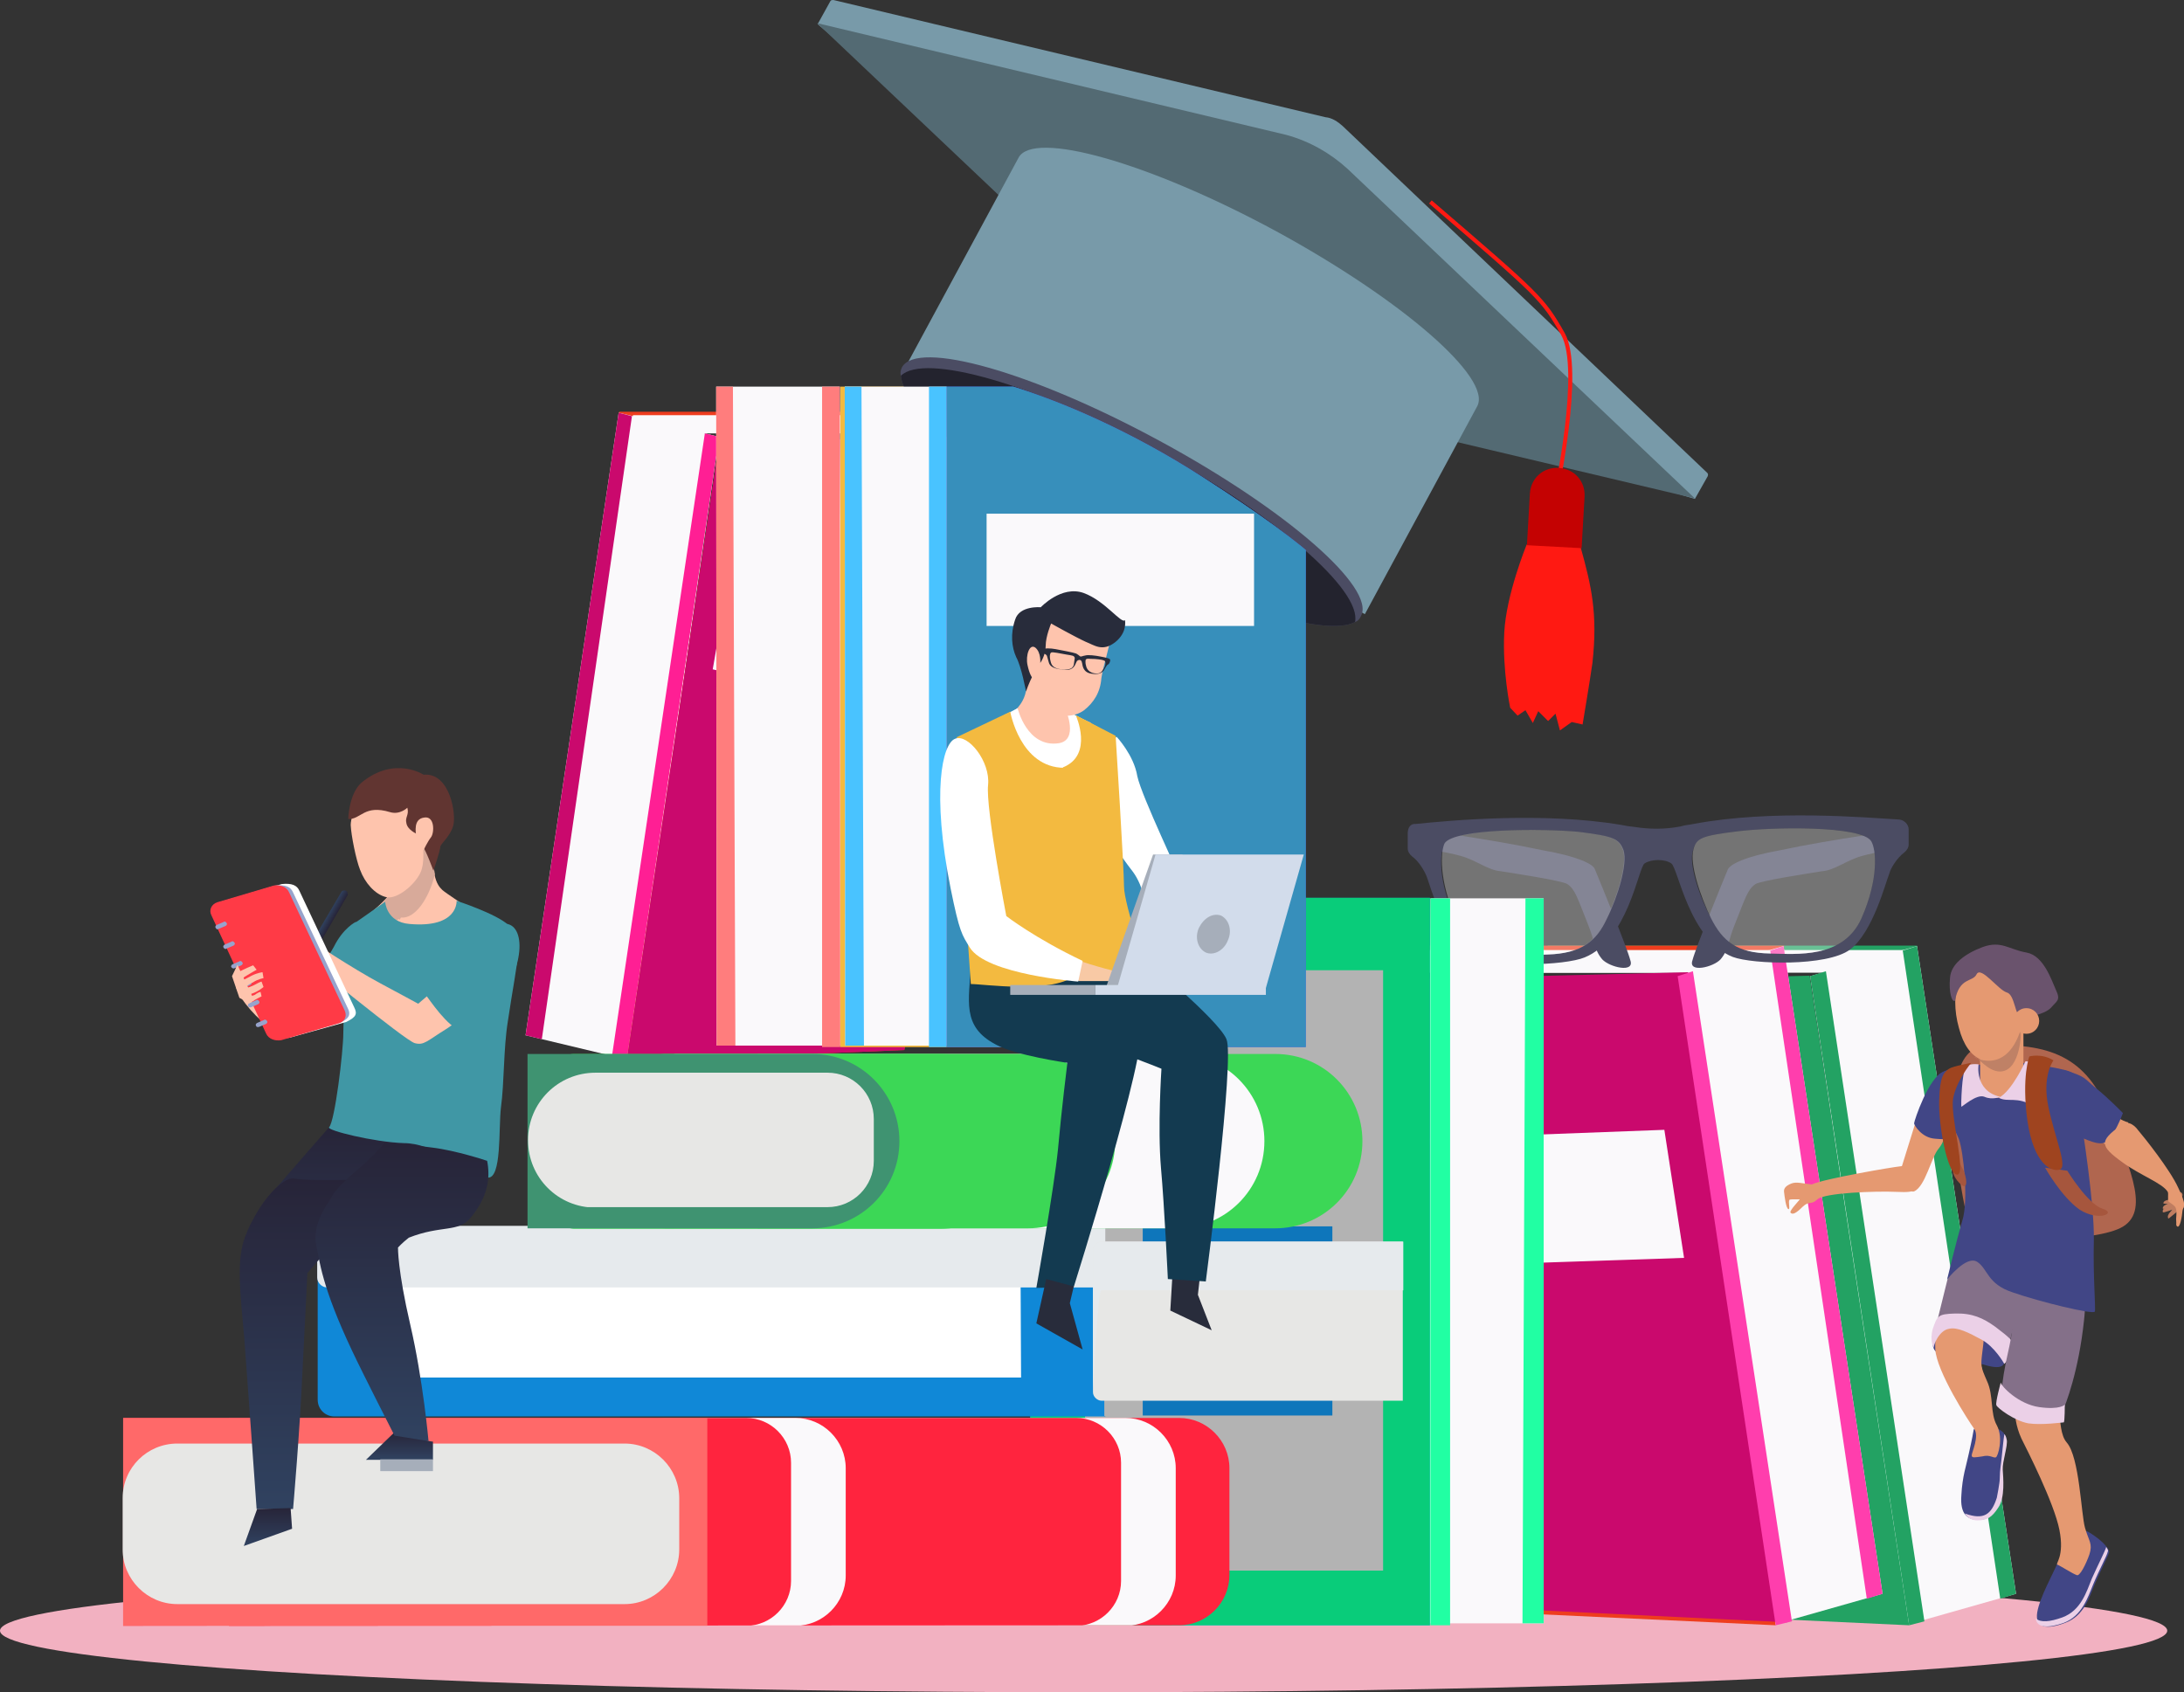 <?xml version="1.0" encoding="utf-8"?>
<!-- Generator: Adobe Illustrator 24.1.1, SVG Export Plug-In . SVG Version: 6.00 Build 0)  -->
<svg version="1.1" id="Layer_1" xmlns="http://www.w3.org/2000/svg" xmlns:xlink="http://www.w3.org/1999/xlink" x="0px" y="0px"
	 width="443.4px" height="343.6px" viewBox="0 0 443.4 343.6" style="enable-background:new 0 0 443.4 343.6;" xml:space="preserve"
	>
<rect x="0" y="0" width="443.4" height="343.6" fill="#333333" stroke="none"/>
<style type="text/css">
	.st0{fill:#F2B1C1;}
	.st1{fill:#23A263;}
	.st2{fill:#FAF9FB;}
	.st3{fill:#EE3D1E;}
	.st4{fill:#FF3EAD;}
	.st5{fill:#CA096D;}
	.st6{fill:#4B4C63;}
	.st7{opacity:0.32;fill:#FFFFFF;enable-background:new    ;}
	.st8{fill:#21FFA3;}
	.st9{fill:#1EBBF0;}
	.st10{fill:#09CC7A;}
	.st11{fill:#B3B3B3;}
	.st12{clip-path:url(#SVGID_2_);fill:#FF243E;}
	.st13{clip-path:url(#SVGID_5_);fill:#FAF9FB;}
	.st14{clip-path:url(#SVGID_7_);fill:#FF243E;}
	.st15{clip-path:url(#SVGID_9_);fill:#FAF9FB;}
	.st16{clip-path:url(#SVGID_11_);fill:#FF243E;}
	.st17{fill:#FF243E;}
	.st18{fill:#FF6969;}
	.st19{clip-path:url(#SVGID_13_);fill:#E7E7E5;}
	.st20{fill:#1088D7;}
	.st21{fill:#FFFFFF;}
	.st22{fill:#E6EAED;}
	.st23{clip-path:url(#SVGID_15_);fill:#0E76BB;}
	.st24{clip-path:url(#SVGID_17_);fill:#E7E7E5;}
	.st25{clip-path:url(#SVGID_19_);fill:#E6EAED;}
	.st26{fill:url(#SVGID_20_);}
	.st27{fill:#FEC4AD;}
	.st28{fill:#4097A5;}
	.st29{fill:url(#SVGID_21_);}
	.st30{fill:#D8AA9A;}
	.st31{fill:url(#SVGID_22_);}
	.st32{fill:url(#SVGID_23_);}
	.st33{fill:url(#SVGID_24_);}
	.st34{fill:url(#SVGID_25_);}
	.st35{fill:#97A3CC;}
	.st36{fill:#FF3A46;}
	.st37{fill:#A6AEBA;}
	.st38{fill:#613531;}
	.st39{fill:#FF1F94;}
	.st40{fill:#FF7D7D;}
	.st41{fill:#F3BA40;}
	.st42{fill:#789AA9;}
	.st43{fill:#536A73;}
	.st44{fill:#23232E;}
	.st45{fill:#FF1912;}
	.st46{fill:none;stroke:#FF1912;stroke-width:0.82;stroke-miterlimit:10;}
	.st47{fill:#C40202;}
	.st48{clip-path:url(#SVGID_27_);}
	.st49{fill:#49C3FF;}
	.st50{fill:#5657E5;}
	.st51{fill:#378FBB;}
	.st52{fill:#3CD756;}
	.st53{clip-path:url(#SVGID_29_);fill:#3F9371;}
	.st54{clip-path:url(#SVGID_31_);fill:#E7E7E5;}
	.st55{fill:#282C3B;}
	.st56{fill:#133A50;}
	.st57{fill:#F8C9A5;}
	.st58{fill:#D2DCEB;}
	.st59{fill:#BF7D60;}
	.st60{fill:#B0664F;}
	.st61{fill:#E59971;}
	.st62{fill:#414686;}
	.st63{fill:#EBD0E7;}
	.st64{fill:#847089;}
	.st65{fill:#6A536D;}
	.st66{fill:#A6563D;}
	.st67{fill:#9F441F;}
	.st68{fill:#BF8166;}
</style>
<g id="OBJECTS">
	<ellipse class="st0" cx="220" cy="331.1" rx="220" ry="12.5"/>
	<g>
		<g>
			<rect x="314.2" y="192" class="st1" width="75" height="4.6"/>
			<rect x="311.4" y="192.9" class="st2" width="75" height="4.6"/>
			<polygon class="st2" points="367.5,198.2 387.1,329.9 409.3,323.6 389.2,192.1 			"/>
			<polygon class="st1" points="370.7,197.2 367.5,198.2 387.6,330 390.7,329.2 			"/>
			<polygon class="st1" points="386.3,193 406.1,324.6 409.3,323.6 389.2,192.1 			"/>
			<polygon class="st1" points="367.4,198.1 304,199.7 327.6,327.2 387.6,330 			"/>
			<polygon class="st2" points="321.2,257 317.2,231.2 365,229.4 369,255.4 			"/>
		</g>
		<g>
			<rect x="287.2" y="192" class="st3" width="75" height="4.6"/>
			<rect x="284.3" y="192.9" class="st2" width="75" height="4.6"/>
			<polygon class="st2" points="340.6,198.2 360,329.9 382.2,323.6 362.1,192.1 			"/>
			<polygon class="st4" points="359.4,193 379,324.6 382.2,323.6 362.1,192.1 			"/>
			<polygon class="st3" points="340.6,198.1 276.9,199.7 300.6,327.2 360.5,330 			"/>
			<polygon class="st5" points="342.7,197.4 279,199 302.9,326.5 362.8,329.4 			"/>
			<polygon class="st2" points="294.1,257 290.1,231.2 337.9,229.4 341.9,255.4 			"/>
		</g>
		<g>
			<g>
				<path class="st6" d="M350.8,176.5c-1.2,2.9-6.5,15.8-7.2,18.5c-0.9,2.6,4.2,1.4,5.7-0.2c1.7-2,1.5-3.7,2.9-7.1
					c2.2-5.5,2.6-7.1,4.2-8.2c1.1-0.7,11-2.2,13.5-2.6c2.6-0.2,4.9-2.2,8.1-3.1c3.1-0.9,9.1-1.7,9.1-1.7l-0.2-3.7
					c0,0-15.1,2-25.3,4.2C354.2,173.9,351.3,175.5,350.8,176.5z"/>
			</g>
			<g>
				<path class="st6" d="M323.8,176.5c1.2,2.9,6.5,15.8,7.2,18.5c0.9,2.6-4.2,1.4-5.7-0.2c-1.7-2-1.5-3.7-2.9-7.1
					c-2.2-5.5-2.6-7.1-4.2-8.2c-1.1-0.7-11-2.2-13.5-2.6c-2.6-0.2-4.9-2.2-8.1-3.1c-3.1-0.9-9.1-1.7-9.1-1.7l0.2-3.7
					c0,0,15.1,2,25.3,4.2C320.5,173.9,323.5,175.5,323.8,176.5z"/>
			</g>
			<g>
				<path class="st6" d="M285.8,169.2v3.1c0,0.6,0.4,1.2,0.9,1.6c1.4,1,2.6,3.1,3,4.2c0.7,1.9,3.4,11.7,8.2,15.2
					c4.9,3.5,20,2.7,23.8,1.1c8.9-3.6,10.9-18.3,12.2-19.1c1.4-0.9,4.1-0.9,5.4,0c1.4,0.9,3.6,15.5,12.5,19c4,1.5,19.1,2,23.8-1.5
					c4.7-3.6,7.2-13.6,8-15.5c0.2-0.9,1.5-3.1,3-4.2c0.5-0.4,0.9-1,0.9-1.6v-3.1c0-1-0.9-1.9-1.9-2c-6.9-0.4-25.8-2.1-41.8,0.9
					c-0.9,0.2-1.7,0.2-2.6,0.5c-3.1,0.6-6.2,0.6-9.4,0.1c-0.9-0.1-1.7-0.2-2.6-0.4c-16-2.7-34.9-0.9-41.8-0.2
					C286.4,167.2,285.8,168,285.8,169.2z M343.7,172.7c0.7-2.5,1.7-3,9-3.9s25.2-1.2,27.2,2c1,1.6,1.6,7.6-2,15.7
					c-3.7,8.2-13.2,7.2-18.5,7.1c-6.9-0.1-9.7-2.6-12-7.1C345,182,342.8,175.4,343.7,172.7z M293.3,171.3c2-3.1,19.8-3.1,27.1-2.4
					c7.2,0.9,8.2,1.4,9.1,3.7c0.9,2.7-1.1,9.4-3.4,14c-2.1,4.5-5.1,7-11.9,7.2c-5.4,0.2-14.8,1.2-18.6-7
					C291.8,178.9,292.3,172.9,293.3,171.3z"/>
				<path class="st7" d="M320.5,168.9c7.2,0.9,8.2,1.4,9.1,3.7c0.9,2.7-1.1,9.4-3.4,14c-2.1,4.5-5.1,7-11.9,7.2
					c-5.4,0.2-14.8,1.2-18.6-7c-3.7-8.1-3.2-14.1-2.4-15.6C295.3,168.2,313.2,168.2,320.5,168.9z"/>
				<path class="st7" d="M352.7,168.8c7.2-0.9,25.2-1.2,27.2,2c1,1.6,1.6,7.6-2,15.7c-3.7,8.2-13.2,7.2-18.5,7.1
					c-6.9-0.1-9.7-2.6-12-7.1c-2.2-4.5-4.4-11.1-3.6-14C344.4,170.2,345.4,169.7,352.7,168.8z"/>
			</g>
		</g>
		<g>
			<g>
				<g>
					<polygon class="st2" points="290.4,182.4 289.8,329.6 313.4,329.6 313.4,182.4 					"/>
					<polygon class="st8" points="294.4,182.4 290.4,182.4 290.4,330 294.4,330 					"/>
					<polygon class="st8" points="309.7,182.4 309.1,329.6 313.4,329.6 313.4,182.4 					"/>
					<rect x="209.2" y="182.3" class="st9" width="81.1" height="147.7"/>
					<rect x="209.2" y="182.3" class="st10" width="81.1" height="147.7"/>
					<rect x="220.3" y="197" class="st11" width="60.5" height="121.9"/>
				</g>
			</g>
		</g>
	</g>
	<g>
		<g>
			<g>
				<g>
					<g>
						<defs>
							<path id="SVGID_1_" d="M46.5,330.1v-42.2h192.9c5.6,0,10.2,4.6,10.2,10.2v21.7c0,5.6-4.6,10.2-10.2,10.2L46.5,330.1
								L46.5,330.1z"/>
						</defs>
						<clipPath id="SVGID_2_">
							<use xlink:href="#SVGID_1_"  style="overflow:visible;"/>
						</clipPath>
						<path class="st12" d="M46.5,330.1v-42.2h195.1c4.5,0,8.1,3.6,8.1,8.1v26c0,4.5-3.6,8.1-8.1,8.1H46.5L46.5,330.1z"/>
					</g>
				</g>
			</g>
			<g>
				<g>
					<g>
						<defs>
							<path id="SVGID_4_" d="M46.5,330.1v-42.2h192.9c5.6,0,10.2,4.6,10.2,10.2v21.7c0,5.6-4.6,10.2-10.2,10.2L46.5,330.1
								L46.5,330.1z"/>
						</defs>
						<clipPath id="SVGID_5_">
							<use xlink:href="#SVGID_4_"  style="overflow:visible;"/>
						</clipPath>
						<path class="st13" d="M35.5,330.1v-42.2h193c5.6,0,10.2,4.6,10.2,10.2v21.8c0,5.6-4.6,10.2-10.2,10.2H35.5L35.5,330.1z"/>
					</g>
				</g>
			</g>
			<g>
				<g>
					<g>
						<defs>
							<path id="SVGID_6_" d="M46.5,330.1v-42.2h192.9c5.6,0,10.2,4.6,10.2,10.2v21.7c0,5.6-4.6,10.2-10.2,10.2L46.5,330.1
								L46.5,330.1z"/>
						</defs>
						<clipPath id="SVGID_7_">
							<use xlink:href="#SVGID_6_"  style="overflow:visible;"/>
						</clipPath>
						<path class="st14" d="M24.5,330.1v-42.2h194c5,0,9.1,4.1,9.1,9.1v24c0,5-4.1,9.1-9.1,9.1H24.5L24.5,330.1z"/>
					</g>
				</g>
			</g>
			<g>
				<g>
					<g>
						<defs>
							<path id="SVGID_8_" d="M46.5,330.1v-42.2h192.9c5.6,0,10.2,4.6,10.2,10.2v21.7c0,5.6-4.6,10.2-10.2,10.2L46.5,330.1
								L46.5,330.1z"/>
						</defs>
						<clipPath id="SVGID_9_">
							<use xlink:href="#SVGID_8_"  style="overflow:visible;"/>
						</clipPath>
						<path class="st15" d="M-4.3,330.1v-42.2h165.8c5.6,0,10.2,4.6,10.2,10.2v21.8c0,5.6-4.6,10.2-10.2,10.2H-4.3L-4.3,330.1z"/>
					</g>
				</g>
			</g>
			<g>
				<g>
					<g>
						<defs>
							<path id="SVGID_10_" d="M46.5,330.1v-42.2h192.9c5.6,0,10.2,4.6,10.2,10.2v21.7c0,5.6-4.6,10.2-10.2,10.2L46.5,330.1
								L46.5,330.1z"/>
						</defs>
						<clipPath id="SVGID_11_">
							<use xlink:href="#SVGID_10_"  style="overflow:visible;"/>
						</clipPath>
						<path class="st16" d="M-15.3,330.1v-42.2h166.8c5,0,9.1,4.1,9.1,9.1v24c0,5-4.1,9.1-9.1,9.1H-15.3L-15.3,330.1z"/>
					</g>
				</g>
			</g>
		</g>
		<g>
			<g>
				<path id="SVGID_3_" class="st17" d="M25,330.1v-42.2h108.4c5.6,0,10.2,4.6,10.2,10.2v21.7c0,5.6-4.6,10.2-10.2,10.2L25,330.1
					L25,330.1z"/>
			</g>
			<g>
				<g>
					<rect x="25" y="287.9" class="st18" width="118.6" height="42.2"/>
				</g>
			</g>
		</g>
		<g>
			<g>
				<g>
					<g>
						<defs>
							<path id="SVGID_12_" d="M137.8,325.7h-106c-3.7,0-6.9-3.1-6.9-6.9v-19.1c0-3.7,3.1-6.9,6.9-6.9H138v32.8h-0.2V325.7z"/>
						</defs>
						<clipPath id="SVGID_13_">
							<use xlink:href="#SVGID_12_"  style="overflow:visible;"/>
						</clipPath>
						<path class="st19" d="M36,293.1h90.8c6.1,0,11.1,5,11.1,11.1v10.4c0,6.1-5,11.1-11.1,11.1H36c-6.1,0-11.1-5-11.1-11.1v-10.4
							C24.9,298,29.9,293.1,36,293.1z"/>
					</g>
				</g>
			</g>
		</g>
	</g>
	<g>
		<path class="st20" d="M224.4,287.6H67.9c-1.9,0-3.4-1.5-3.4-3.4v-31.7c0-1.9,1.5-3.4,3.4-3.4h156.3v38.4h0.2V287.6z"/>
		<path class="st21" d="M207.3,279.7H83.8c-1.2,0-2.2-1-2.2-2.2v-16.3c0-1.2,1-2.2,2.2-2.2h123.4L207.3,279.7L207.3,279.7z"/>
		<path class="st22" d="M224.4,261.4h-158c-1,0-2-0.9-2-2v-8.5c0-1,0.9-2,2-2h158V261.4z"/>
		<g>
			<g>
				<g>
					<g>
						<defs>
							<path id="SVGID_14_" d="M232.1,301.7h38.4v-63.3c0-2-1.6-3.7-3.7-3.7h-31.1c-2,0-3.7,1.6-3.7,3.7v63.3H232.1z"/>
						</defs>
						<clipPath id="SVGID_15_">
							<use xlink:href="#SVGID_14_"  style="overflow:visible;"/>
						</clipPath>
						<rect x="217.9" y="249" class="st23" width="66.9" height="38.4"/>
					</g>
				</g>
			</g>
		</g>
		<g>
			<g>
				<g>
					<g>
						<defs>
							<path id="SVGID_16_" d="M284.9,252.1h-61.3c-0.9,0-1.7,0.9-1.7,1.7v28.9c0,0.9,0.9,1.7,1.7,1.7h61.3V252.1z"/>
						</defs>
						<clipPath id="SVGID_17_">
							<use xlink:href="#SVGID_16_"  style="overflow:visible;"/>
						</clipPath>
						<rect x="221.9" y="252.1" class="st24" width="62.9" height="32.4"/>
					</g>
				</g>
			</g>
			<g>
				<g>
					<g>
						<defs>
							<path id="SVGID_18_" d="M284.9,252.1h-61.3c-0.9,0-1.7,0.9-1.7,1.7v28.9c0,0.9,0.9,1.7,1.7,1.7h61.3V252.1z"/>
						</defs>
						<clipPath id="SVGID_19_">
							<use xlink:href="#SVGID_18_"  style="overflow:visible;"/>
						</clipPath>
						<path class="st25" d="M284.9,252.1h-61.3c-0.9,0-1.7,0.9-1.7,1.7v28.9c0,0.9,0.9-20.7,1.7-20.7h61.3V252.1z"/>
					</g>
				</g>
			</g>
		</g>
	</g>
	<g>
		
			<linearGradient id="SVGID_20_" gradientUnits="userSpaceOnUse" x1="88.82" y1="133.5" x2="88.82" y2="89.6" gradientTransform="matrix(-1 0 0 -1 159.369 362.4)">
			<stop  offset="0" style="stop-color:#272438"/>
			<stop  offset="1" style="stop-color:#304260"/>
		</linearGradient>
		<path class="st26" d="M66.8,228.9c0,0-7.6,8.6-13.6,15.7l3.2,28.2c0,0,0.5-12.2,9.5-18.6c9-6.4,22-24.2,22-24.2L66.8,228.9z"/>
		<path class="st27" d="M68.3,204.1c0,0-7.1,3.9-8.5,4.4c-1.4,0.4-3.1,1-5,0c-2-1-6.1-5.4-6.9-8.1l4-2.1l6.2,5.4l7.4-3.7L68.3,204.1
			z"/>
		<path class="st28" d="M80.3,190.4l-8.1-3.2c0,0-2.5,1.2-4.4,5c-2,3.7-5.7,7.7-5.7,7.7l6.6,7.7c0,0,4.6-4.7,7-8.9
			C77.9,195,80.3,190.4,80.3,190.4z"/>
		
			<linearGradient id="SVGID_21_" gradientUnits="userSpaceOnUse" x1="44.368" y1="267.091" x2="45.86" y2="267.091" gradientTransform="matrix(-0.866 -0.5 0.5 -0.866 -28.74 442.418)">
			<stop  offset="0" style="stop-color:#272438"/>
			<stop  offset="1" style="stop-color:#304260"/>
		</linearGradient>
		<path class="st29" d="M60.6,195.9l1.4,0.7l8.5-14.7c0.2-0.2,0.1-0.9-0.2-1l0,0c-0.2-0.2-0.9-0.1-1,0.2L60.6,195.9z"/>
		<path class="st27" d="M87.3,171.5c0,0,0.5,4,0.9,6s1.1,2.7,1.6,3.2s6.1,4.2,6.1,4.2s-12.2,22.8-15.7,11c-1.1-3.7-5.6-10-5.6-10
			s4.2-3.4,4.9-5c0.6-1.7,1-6.5,1-6.5L87.3,171.5z"/>
		<path class="st30" d="M81.4,186.3c-0.6,1.1,0,0-0.6,0.4c-1,0.7-2.3-1-3.3-0.4c-0.6,0.4-1.4,0.7-2,1.1c-0.5-0.9-0.9-1.4-0.9-1.4
			s4.2-3.4,4.9-5c0.6-1.7,1-6.5,1-6.5l6.9-3c0,0,0.5,4,0.9,6l0,0C87.1,182.4,84.3,186.6,81.4,186.3z"/>
		<g>
			
				<linearGradient id="SVGID_22_" gradientUnits="userSpaceOnUse" x1="95.534" y1="123.2" x2="95.534" y2="56" gradientTransform="matrix(-1 0 0 -1 159.369 362.4)">
				<stop  offset="0" style="stop-color:#272438"/>
				<stop  offset="1" style="stop-color:#304260"/>
			</linearGradient>
			<path class="st31" d="M59.8,239.3c-2.5-0.5-7.4,5-10,11.7c-1.9,4.9-1,11.6-0.2,20.8c0.5,6.4,2.5,34.6,2.5,34.6h7.4
				c0,0,1.4-16.1,1.9-27.8c0.9-17.3,1-20.1,1-20.1L79,239.2C79,239.3,63.7,240,59.8,239.3z"/>
			<path class="st28" d="M82,232.1c-6.1-0.2-15.7-2.6-15.2-3.2c1.2-1.2,2.9-15.5,2.9-19.1c0.1-10.4,2.5-22.5,2.5-22.5l6-4.2
				c0,0,0.2,4.1,4.9,4.5c10,0.9,9.6-4.7,9.6-4.7s8,2.6,10.5,4.9c3.4,2.7,1.9,6.1-0.1,19.6c-0.9,5.6-0.7,12.4-1.4,17.5
				c-0.5,4.2,0.2,14.5-2.7,14.2C93.8,237,87.8,232.1,82,232.1z"/>
			
				<linearGradient id="SVGID_23_" gradientUnits="userSpaceOnUse" x1="78.269" y1="71.79" x2="78.269" y2="66.059" gradientTransform="matrix(-1 0 0 -1 159.369 362.4)">
				<stop  offset="0" style="stop-color:#272438"/>
				<stop  offset="1" style="stop-color:#304260"/>
			</linearGradient>
			<path class="st32" d="M80.2,290.7c1.4-0.2,3.9,0.2,5.1,1.1s2.6,0.9,2.6,0.9v3.7H74.3L80.2,290.7z"/>
			
				<linearGradient id="SVGID_24_" gradientUnits="userSpaceOnUse" x1="104.969" y1="56.213" x2="104.969" y2="48.552" gradientTransform="matrix(-1 0 0 -1 159.369 362.4)">
				<stop  offset="0" style="stop-color:#272438"/>
				<stop  offset="1" style="stop-color:#304260"/>
			</linearGradient>
			<polygon class="st33" points="52.2,306.4 59,306.2 59.3,310.4 49.5,313.9 			"/>
		</g>
		<path class="st27" d="M100.8,201.2c0,0-7.1,5.7-10,7.6c-4.2,2.6-4.7,3.5-6.6,3s-22.1-17.1-22.1-17.1l1-3.7c0,0,8.4,5.6,14.2,8.7
			c3.2,1.7,7.6,4.1,7.6,4.1l7.5-6.4L100.8,201.2z"/>
		<path class="st28" d="M86,201.4c0,0,10.2-10,11.6-11.2c6.7-6.4,9.9-0.2,6.5,8c-1,2.6-5.5,8.6-10.4,11.2
			C90.7,208.3,87.5,203.4,86,201.4z"/>
		
			<linearGradient id="SVGID_25_" gradientUnits="userSpaceOnUse" x1="77.762" y1="130.3" x2="77.762" y2="69.716" gradientTransform="matrix(-1 0 0 -1 159.369 362.4)">
			<stop  offset="0" style="stop-color:#272438"/>
			<stop  offset="1" style="stop-color:#304260"/>
		</linearGradient>
		<path class="st34" d="M66.9,243.8c2-4.1,6.1-5.9,11.2-11.7c0,0,3.6,0.1,9.6,0.9c5,0.6,11.2,2.7,11.2,2.7c0.6,3.1,0.4,7.1-3.4,11.6
			c-2.5,3-5.9,1.4-12.5,4c-1.4,1.1-2.2,2-2.2,2s-0.1,4.5,2.5,15.7s3.7,23.6,3.7,23.6l-6.9-1.1c0,0-6.2-12.1-8.6-17.2
			c-6.2-13.1-6.6-18.2-7.4-22C63.8,249,65.2,246.2,66.9,243.8z"/>
		<g>
			<path id="XMLID_1_" class="st21" d="M70.3,207.5l-11.5,3.2c-1.2,0.2-2.6-0.2-3.1-1.4l-11.1-23.8c-0.5-1,0-2.2,1.2-2.6l11.4-3.4
				c2-0.2,3.1,0.2,3.6,1.4l11.1,23.6C72.6,205.9,72.3,206.5,70.3,207.5z"/>
			<path id="XMLID_4_" class="st35" d="M68.9,207.7l-11.5,3.2c-1.2,0.2-2.6-0.2-3.1-1.4l-11-23.7c-0.5-1,0-2.2,1.2-2.6l11.4-3.4
				c2-0.2,3.1,0.2,3.6,1.4l11.2,23.7C71.2,206,70.9,206.9,68.9,207.7z"/>
			<path id="XMLID_3_" class="st36" d="M68.7,207.8l-11.6,3.4c-1.2,0.2-2.6-0.2-3.1-1.4l-11.1-24c-0.5-1,0-2.2,1.2-2.6l11.5-3.4
				c1.2-0.2,2.6,0.2,3.1,1.4L69.9,205C70.6,206.4,69.9,207.5,68.7,207.8z"/>
			<g>
				<path class="st35" d="M44.4,188.6l1.4-0.6c0.2-0.1,0.4-0.4,0.2-0.6l0,0c-0.1-0.2-0.4-0.4-0.6-0.2l-1.4,0.6
					c-0.2,0.1-0.4,0.4-0.2,0.6l0,0C43.9,188.6,44,188.8,44.4,188.6z"/>
				<path class="st35" d="M46,192.6l1.4-0.6c0.2-0.1,0.4-0.4,0.2-0.6l0,0c-0.1-0.2-0.4-0.4-0.6-0.2l-1.4,0.6
					c-0.2,0.1-0.4,0.4-0.2,0.6l0,0C45.5,192.6,45.7,192.8,46,192.6z"/>
				<path class="st35" d="M47.6,196.6L49,196c0.2-0.1,0.4-0.4,0.2-0.6l0,0c-0.1-0.2-0.4-0.4-0.6-0.2l-1.4,0.6
					c-0.2,0.1-0.4,0.4-0.2,0.6l0,0C47.1,196.6,47.4,196.7,47.6,196.6z"/>
				<path class="st35" d="M49.4,200.6l1.4-0.6c0.2-0.1,0.4-0.4,0.2-0.6l0,0c-0.1-0.2-0.4-0.4-0.6-0.2l-1.4,0.6
					c-0.2,0.1-0.4,0.4-0.2,0.6l0,0C48.7,200.5,49,200.7,49.4,200.6z"/>
				<path class="st35" d="M51,204.5l1.4-0.6c0.2-0.1,0.4-0.4,0.2-0.6l0,0c-0.1-0.2-0.4-0.4-0.6-0.2l-1.4,0.6
					c-0.2,0.1-0.4,0.4-0.2,0.6l0,0C50.4,204.5,50.7,204.6,51,204.5z"/>
				<path class="st35" d="M52.6,208.5l1.4-0.6c0.2-0.1,0.4-0.4,0.2-0.6l0,0c-0.1-0.2-0.4-0.4-0.6-0.2l-1.4,0.6
					c-0.2,0.1-0.4,0.4-0.2,0.6l0,0C52,208.5,52.3,208.6,52.6,208.5z"/>
			</g>
		</g>
		<g>
			<path class="st27" d="M49.2,200.7c-0.2-0.5-0.4-0.9-0.6-1.4c0.7-0.2,1.9-0.9,2.5-1.2c1.2-0.6,2.2-0.7,2.2-0.7l0.2,1.2
				c0,0-1.2,0.2-2.2,0.9C50.7,199.7,49.9,200.4,49.2,200.7z"/>
			<path class="st27" d="M48.5,199.1c-0.2-0.5-0.4-1-0.6-1.4c1.4-0.9,3.5-1.7,3.5-1.7l0.7,0.9c0,0-1.6,0.9-2.4,1.4
				C49.5,198.5,49,198.9,48.5,199.1z"/>
			<path class="st27" d="M50,202.2c-0.2-0.4-0.4-0.9-0.6-1.4c0.9-0.2,2.1-0.7,2.6-1c0.7-0.4,1.1-0.5,1.1-0.5l0.4,1.1
				c0,0-1,0.9-2.5,1.4C50.7,201.9,50.2,202.1,50,202.2z"/>
			<path class="st27" d="M50,202.4c0.7-0.1,1.6-0.2,2-0.6c0.6-0.4,0.9-0.4,0.9-0.4l0.2,0.9c0,0-1.2,0.6-2.6,1.4
				C50.4,203.4,50.1,203,50,202.4z"/>
			<polygon class="st27" points="51.6,203.1 50.6,203.7 48.6,202.6 47.1,198.2 48.2,195.9 			"/>
		</g>
		<rect x="77.2" y="296.3" class="st37" width="10.7" height="2.4"/>
		<path class="st27" d="M71.2,167.5c0.1,2.2,1.1,7.1,1.9,9.1c1,2.7,3,4.9,5.1,5.5c2.1,0.7,5.4-2,6.7-4.1c1.4-2,1-4.7,1-7.2
			c0-2.6-1-5-1-5s0.2-4.2-2.1-5.4C73.9,155.8,71.2,165.4,71.2,167.5z"/>
		<path class="st38" d="M70.7,166.3c2.6,0.1,3.2-3,8.5-1.4c2,0.6,3.5-0.9,3.5-0.9c0.4,1.5-0.5,1.9-0.2,3.1c0.2,1.4,2.1,2.2,2.1,2.2
			s0.5,2,1.2,2.6c0.6,0.5,2.2,4.9,2.2,4.9s1.4-4.2,1.4-4.9c0.1-0.6,2-2.1,2.6-4.2c0.7-2.2-0.6-10.9-6-10.4c0,0-5.9-3.9-12.6,1.6
			C70.8,161.2,70.7,166.3,70.7,166.3z"/>
		<path class="st27" d="M84.5,169.9c-0.1-1-0.6-3.6,1.6-3.9c2.2-0.4,2.1,3.1,1.4,4s-1.5,2.6-1.5,2.6S84.8,171.5,84.5,169.9z"/>
	</g>
	<g>
		<g>
			<rect x="125.7" y="83.6" class="st3" width="70.5" height="3.7"/>
			<rect x="128.5" y="84.3" class="st2" width="70.5" height="3.7"/>
			<polygon class="st2" points="146,88.7 127.6,215.2 106.7,210.2 125.6,83.8 			"/>
			<polygon class="st39" points="143.1,88 146,88.7 127.2,215.5 124.2,214.7 			"/>
			<polygon class="st5" points="128.3,84.5 110,211 106.7,210.2 125.6,83.8 			"/>
			<polygon class="st3" points="146.2,88.7 205.8,90.1 183.6,213.2 127.2,215.5 			"/>
			<polygon class="st5" points="146.2,88.7 205.8,90.1 183.6,213.2 127.2,215.5 			"/>
			<polygon class="st2" points="189.1,146.6 192.7,125.1 148.4,114.5 144.7,135.9 			"/>
		</g>
		<g>
			<polygon class="st2" points="170.5,78.5 171.1,212.3 145.5,212.3 145.4,78.5 			"/>
			<polygon class="st40" points="166.9,78.5 170.5,78.5 170.6,212.6 166.9,212.6 			"/>
			<polygon class="st40" points="148.8,78.5 149.3,212.3 145.5,212.3 145.4,78.5 			"/>
			<rect x="170.6" y="78.5" class="st41" width="72.9" height="134.1"/>
			<rect x="178.6" y="104.3" class="st2" width="54.3" height="22.8"/>
		</g>
		<g>
			<path class="st42" d="M272.6,25.6l74,70.4c0.2,0.2,0.2,0.4,0.1,0.7l-2.6,4.6l-98.9-29.2l0,0L166,4.9l2.6-4.7
				C168.7,0,169,0,169.2,0l99.9,23.8C270.4,23.9,271.6,24.7,272.6,25.6z"/>
			<path class="st43" d="M273.6,34.3l70.5,66.9L242.4,77.1c-0.1,0-0.1-0.1-0.2-0.1L165.9,4.7l95.3,22.7
				C265.9,28.7,270.1,31.1,273.6,34.3z"/>
			<g>
				<path class="st42" d="M259,46.9c25.7,14,44,29.9,40.9,35.6l-22.8,42.2L184,74.2L206.8,32C209.8,26.4,233.1,32.9,259,46.9z"/>
				<path class="st6" d="M183.1,74.6c-0.2,0.5-0.4,1-0.2,1.7c0.4,6.7,17.7,21.2,41.3,33.9c23.5,12.7,44.9,19.3,50.9,16.1
					c0.6-0.2,1-0.7,1.2-1.2c3.1-5.7-15.2-21.7-40.9-35.6C209.6,75.5,186.2,68.9,183.1,74.6z"/>
				<path class="st44" d="M182.9,76.3c0.4,6.7,17.7,21.2,41.3,33.9c23.5,12.7,44.9,19.3,50.9,16.1c1.4-6.5-16.2-21.8-40.7-35.1
					S187.6,71.6,182.9,76.3z"/>
			</g>
			<g>
				<path class="st45" d="M309.9,110.7c0,0-4.1,10-4.5,17.7c-0.4,7.7,1.2,15.3,1.2,15.3l1.5,1.6l1.6-1.1l1.5,2.6l1.1-2.4l2,2
					l1.5-1.5l0.9,3.4l2.4-1.7l2.2,0.5c0,0,1.5-8.9,2-12.5c1.1-10-0.2-15.6-2.4-23.5C317.2,97.3,309.9,110.7,309.9,110.7z"/>
				<path class="st46" d="M290.4,41c22.1,19,22.8,19.6,26.9,26.8c4.1,7.2-1.5,32.9-1.5,32.9"/>
				<path class="st47" d="M321.1,111.3l-11.1-0.6l0.6-10.5c0.2-3.1,2.7-5.4,5.9-5.2l0,0c3.1,0.2,5.4,2.7,5.2,5.9L321.1,111.3z"/>
			</g>
			<g>
				<g>
					<g>
						<g>
							<defs>
								<path id="SVGID_26_" d="M182.9,76.3c4.2-4.2,32.3,2,61.3,20.6c22.6,14.5,32.2,23.3,30.8,29.3c-2,1.1,1.6,6.6-3.5,5.5l5,83.6
									H165.9V77.8L182.9,76.3z"/>
							</defs>
							<clipPath id="SVGID_27_">
								<use xlink:href="#SVGID_26_"  style="overflow:visible;"/>
							</clipPath>
							<g class="st48">
								<polygon class="st2" points="192.2,78.5 192.7,212.3 171.6,212.3 171.5,78.5 								"/>
								<polygon class="st49" points="188.6,78.5 192.2,78.5 192.2,212.6 188.6,212.6 								"/>
								<polygon class="st49" points="174.9,78.5 175.4,212.3 171.6,212.3 171.5,78.5 								"/>
								<rect x="192.2" y="78.5" class="st50" width="72.9" height="134.1"/>
								<rect x="192.2" y="78.5" class="st51" width="72.9" height="134.1"/>
								<rect x="200.3" y="104.3" class="st2" width="54.3" height="22.8"/>
							</g>
						</g>
					</g>
				</g>
			</g>
		</g>
	</g>
	<g>
		<g>
			<path class="st52" d="M153.8,249.4V214h105.1c9.9,0,17.7,8,17.7,17.7l0,0c0,9.9-8,17.7-17.7,17.7L153.8,249.4L153.8,249.4z"/>
			<path class="st2" d="M133.8,245.8v-28.2c0-2,1.6-3.6,3.6-3.6H239c9.9,0,17.7,8,17.7,17.7l0,0c0,9.9-8,17.7-17.7,17.7H137.4
				C135.6,249.4,133.8,247.8,133.8,245.8z"/>
			<path class="st52" d="M131.3,245.8v-28.2c0-2,1.6-3.6,3.6-3.6h73.8c9.9,0,17.7,8,17.7,17.7l0,0c0,9.9-8,17.7-17.7,17.7H135
				C132.9,249.4,131.3,247.8,131.3,245.8z"/>
			<path class="st52" d="M112.9,245.8v-28.2c0-2,1.6-3.6,3.6-3.6H191c9.4,0,16.8,7.6,16.8,16.8v1.9c0,9.4-7.6,16.8-16.8,16.8h-74.5
				C114.5,249.4,112.9,247.8,112.9,245.8z"/>
		</g>
		<g>
			<g>
				<g>
					<g>
						<defs>
							<path id="SVGID_28_" d="M107.1,249.4V214h57.8c9.9,0,17.7,8,17.7,17.7l0,0c0,9.9-8,17.7-17.7,17.7L107.1,249.4L107.1,249.4z"
								/>
						</defs>
						<clipPath id="SVGID_29_">
							<use xlink:href="#SVGID_28_"  style="overflow:visible;"/>
						</clipPath>
						<path class="st53" d="M107.1,249.4V214h57.8c9.9,0,17.7,8,17.7,17.7l0,0c0,9.9-8,17.7-17.7,17.7L107.1,249.4L107.1,249.4z"/>
					</g>
				</g>
			</g>
		</g>
		<g>
			<g>
				<g>
					<g>
						<defs>
							<path id="SVGID_30_" d="M177.5,245.2h-56.6c-7.6,0-13.7-6.1-13.7-13.7l0,0c0-7.6,6.1-13.7,13.7-13.7h56.6V245.2z"/>
						</defs>
						<clipPath id="SVGID_31_">
							<use xlink:href="#SVGID_30_"  style="overflow:visible;"/>
						</clipPath>
						<path class="st54" d="M116.5,217.8H168c5.2,0,9.4,4.2,9.4,9.4v8.5c0,5.2-4.2,9.4-9.4,9.4h-51.5c-5.2,0-9.4-4.2-9.4-9.4v-8.5
							C107.1,222,111.3,217.8,116.5,217.8z"/>
					</g>
				</g>
			</g>
		</g>
	</g>
	<g>
		<g>
			<path class="st21" d="M222,153.5c0.9-1.4,4.7-3.9,4.7-3.9s3.5,3.7,4.2,8c0.9,4.2,8.9,20.7,9.2,22.1c0.2,1.4-0.5,7.2-0.5,7.2
				l-6.9-2.4c0,0-0.4-4.4-2.7-7.5c-2.4-3.1-8.1-10.9-8.9-16.2C220.5,155.4,219.9,156.7,222,153.5z"/>
			<path class="st27" d="M208.6,136.9c0,0,0.1,0.6-0.2,2.7c-0.2,2.1-1.2,3.4-1.7,4c-0.5,0.7-4.2,2.5-5,3c0,0,8.2,10.7,14.2,10.5
				c11.4-0.5,5.5-10.4,5.5-10.4s-3.7-1.5-5-2.6c-0.9-0.6-1.1-4.4-1.1-4.4L208.6,136.9z"/>
			<path class="st21" d="M216.4,144.2c0,0,2.6,6-1.4,6.7c-6.5,1-8.4-7.1-8.4-7.1l-7.1,3.7l9.4,14.6l14.1-7.4l-0.2-7.1L216.4,144.2z"
				/>
			<g>
				<polygon class="st55" points="243.7,258.4 243.2,262.9 246,270.1 237.6,266.1 238,259.4 				"/>
				<path class="st56" d="M231.3,193.8c0,0,16,13.1,17.7,17.2s-4.2,49.2-4.2,49.2l-7.7-0.5c0,0-0.7-14.8-1.4-22.6
					c-0.7-8.2,0.1-20.1,0.1-20.1s-9-3.7-13.5-4.7c-18.5-4.4-14.6-16-14.3-23.3L231.3,193.8z"/>
			</g>
			<g>
				<path class="st56" d="M217.4,195.9c0,0,12.4,8.9,14.1,12.9c1.7,4.1-13.5,52.5-13.5,52.5l-7.6,0.2c0,0,3.6-20.2,4.4-28.2
					c0.7-7.9,1.9-17.5,1.9-17.5s-10.5-1.5-14.5-3.7c-7.1-3.7-5.4-9-5.1-16.3L217.4,195.9L217.4,195.9z"/>
				<polygon class="st55" points="218,261.2 217.2,264.6 219.8,274 210.4,268.7 212.4,259.7 				"/>
			</g>
			<path class="st41" d="M205.1,144.5c0,0,2,11.4,11,11.4c0,0,3.7,26.4,3.5,29.4s0.5,11.4-1.5,12.9c-5,3.6-18.3,1.6-21,1.6
				c0,0-0.9-12.2-1.2-19.5c-0.2-7.2,2.7-17,2.5-20.6s-4.2-10-4.2-10L205.1,144.5z"/>
			<path class="st41" d="M218.4,145.2c0,0,3.7,8.1-2.6,10.6c0,0,0.4,38.4,2.6,41.2c2.2,2.7,13.7,0.7,14.3,1c0.6,0.2-4.5-14.3-4.5-18
				c0-3.6-1.7-30.6-1.7-30.6L218.4,145.2z"/>
			<path class="st27" d="M225.5,129.1c-0.1,1.9-1.5,5.9-1.9,8.6c-0.2,2.9-1.6,5-3.5,6.5c-1.9,1.4-4.5,1.4-6,0.5
				c-1.4-0.9-4.4-2-6-7.4c-1.5-5.4-0.1-10.1-0.1-10.1l8.9-1.6L225.5,129.1z"/>
			<path class="st55" d="M226.4,130.4c-2.6,2-4.2,0.6-6-0.1c-2-0.9-7-3.7-7-3.7s-1.1,2.6-1.1,4.5c0,2-1.1,3.5-1.1,3.5s0.2-2.1-1-3.1
				c-1.2-0.9-2,1.6-1.6,3.5s0.9,2.5,0.9,2.5s-0.6,1.2-1.2,2.9c0,0-0.9-5-2-7c-0.9-2-1.2-4.7-0.2-7.6c0.9-2.9,5.2-2.5,5.2-2.5
				s4.2-4.5,8.7-2.9c4.4,1.6,7.7,6.4,8.4,5.5C228.4,126.1,228.9,128.4,226.4,130.4z"/>
			<path class="st55" d="M211.9,132.6c0,0.2,0.5,0.2,0.5,0.4c0.2,0.1,0.1,0.1,0.5,1.4c0.2,1,1.2,1.5,3.5,1.6
				c1.6,0.1,1.9-1.1,2.1-1.5c0.2-0.5,0.5-0.5,0.7-0.5s0.4,0.1,0.5,0.7c0.1,0.5,0.2,1.9,2,2.1c1.2,0.2,2-0.1,2.4-0.7
				c0.7-1.2,0.7-1.1,0.9-1.2s0.4-0.6,0.4-0.9s-0.9-0.5-2-0.7c-1-0.2-2.5-0.4-3.1-0.2c-0.6,0.1-0.6,0.2-0.9,0.2
				c-0.2,0-0.2-0.2-0.9-0.6c-0.5-0.2-3.1-0.7-4.2-0.9c-1-0.2-2.4-0.2-2.5,0C211.9,132.1,211.9,132.4,211.9,132.6z M220.4,134
				c0.2-0.4,0.6-0.2,1.9-0.2c1.2,0.1,1.7,0.2,2,0.4c0.2,0.2,0.2,0.9-0.2,1.5c-0.5,0.9-0.9,1.2-2,1c-1-0.2-1.5-0.9-1.6-1.5
				C220.3,134.6,220.4,134.1,220.4,134z M213.4,132.5c0.2-0.2,1.9,0.2,3.1,0.4c1.2,0.2,1.6,0.2,1.7,0.7c0,0.1-0.1,0.7-0.2,1.4
				c-0.2,0.6-0.6,1.1-2.6,0.9c-1.4-0.2-1.9-0.7-2.1-1.6C213,133.2,213.2,132.6,213.4,132.5z"/>
		</g>
		<g>
			<path class="st57" d="M216.4,197.2l0.9-2.7c0,0,7.2,2.4,9.4,2.7c2,0.4,5.2,2,5.2,2H219L216.4,197.2z"/>
			<path class="st21" d="M219.8,195.1l-0.9,4.2c0,0-18.6-1.4-22-6.9c-1.6-2.6-2.1-3.1-3.9-12c-3.9-19.5-1.7-29.4,0.9-30.4
				c2.6-1.1,7.2,4.6,6.7,9.4c-0.5,4.7,3.7,26.6,3.7,26.6S210.1,190.5,219.8,195.1z"/>
		</g>
		<g>
			<polygon class="st37" points="224.5,200.6 232.4,200.6 240.1,173.5 234.1,173.5 			"/>
			<polygon class="st58" points="226.8,200.6 257,200.6 264.7,173.5 234.6,173.5 			"/>
			<rect x="222.4" y="200" class="st58" width="34.6" height="2"/>
			<rect x="205.1" y="200" class="st37" width="17.3" height="2"/>
			<path class="st37" d="M243.4,188.4c-0.9,2-0.2,4.2,1.4,5c1.6,0.7,3.7-0.4,4.5-2.5c0.9-2,0.2-4.2-1.4-5
				C246.2,185.3,244.4,186.4,243.4,188.4z"/>
		</g>
	</g>
	<g>
		<path class="st59" d="M443,243c-0.4,0.9-0.2,1.4-0.6,1.6c-0.4,0.2-0.9,0.1-1.2-0.1c-0.2-0.1-2,0-2-0.2c0.1-0.7,1.2-0.6,1.5-0.9
			c0.5-0.4,1.2-0.9,1.6-1.2C442.6,241.8,443.4,242.3,443,243z"/>
		<path class="st59" d="M442.5,242.9c-0.2,0.9,0.2,1.4-0.2,1.9c-0.4,0.4-0.7,0.2-1.2,0.2c-0.4,0-2,0.6-2,0.4c-0.1-0.7,1-0.9,1.2-1.1
			c0.4-0.5,1-1.1,1.2-1.6C441.6,242.2,442.6,242,442.5,242.9z"/>
		<path class="st59" d="M443,243c0,1.1,0.5,1.6,0.1,2.1c-0.4,0.5-0.9,0.4-1.5,0.4c-0.5,0-2.5,0.9-2.5,0.6c-0.2-0.9,1.1-1.1,1.4-1.4
			c0.4-0.7,1-1.4,1.1-2C441.9,242,443.1,242,443,243z"/>
		<path class="st60" d="M403.2,212.3c12.6-0.6,20.5,2.1,25,14c4.5,11.7,8.7,20.5,1.7,23.3c-7,2.9-29.4,2.6-29.4,2.6
			S390.2,213,403.2,212.3z"/>
		<g>
			<path class="st61" d="M388.8,228.2c1.9-4.5,3-0.7,3.6-0.4c2.4,1.1,3.1,3,1.2,5.4c-1.5,1.7-2.7,7.7-5,8.7c-1,0.4-2.9-2.4-2.6-3.4
				v-1.3L388.8,228.2z"/>
			<path class="st62" d="M422.9,311.2c0.5-0.4,0.4-0.7,2.4,0.7c2,1.4,2.9,2.7,2.9,3.2s-1.7,3.7-2.9,6.5c-1.1,2.7-2.2,6.5-6,7.9
				c-3.7,1.4-6.2,1.1-5.7-2.1c0.5-3.1,3.4-8.2,4.1-10C418.5,315.6,422.9,311.2,422.9,311.2z"/>
			<path class="st63" d="M427.6,314.1c-0.1,0.6-1.7,3.7-2.9,6.4c-1.1,2.7-2.2,6.5-6,7.9c-2.5,0.9-4.4,1.1-5.4,0.2
				c0.2,2,2.6,2,5.7,0.9c3.7-1.4,4.9-5.2,6-7.9c1.1-2.7,2.9-6,2.9-6.5C428.1,314.9,427.9,314.5,427.6,314.1z"/>
			<path class="st61" d="M412.5,282.2c7.5,0,4.5,7.7,7.1,10.7c2.6,3,2.9,14.5,3.7,17.3c0.8,2.8,1.6,3.2,0.9,5.4
				c-0.7,2-2,4.6-2.6,4.2c-0.7-0.2-3.5-2-3.9-2.1c-0.5-0.2,1.5-1.6,0.4-7.1c-1.1-5.5-6.5-16.1-7.7-18.5c-1.2-2.6-1.4-5-1.4-6.9
				C409,283.5,411.4,282.2,412.5,282.2z"/>
			<path class="st62" d="M404.2,289.6c2.2,0.6,2.9,1.4,3.2,2.6c0.2,1.2-0.9,4.5-0.9,6.1s0.4,5.7-0.9,7.7c-1.4,2-2.4,2.7-4.2,2.6
				c-1.9-0.1-3.5-1.1-3.2-5c0.2-3.9,1-6,1.5-8.4c0.2-0.9,0.7-3.1,1-4.9C401.2,288.9,404.2,289.6,404.2,289.6z"/>
			<path class="st63" d="M407.4,292.3c-0.1-0.4-0.2-0.9-0.5-1.1c0,0.1,0,0.2,0,0.2c-0.1,0.4-0.4,3.5-0.5,4.4
				c-0.1,1.2-0.4,2.6-0.4,4.4c0,0.9-0.6,3.9-0.6,3.9c-1.1,3.4-2.6,4.6-6.5,3.2c0.6,1,1.5,1.4,2.6,1.4c1.9,0,2.9-0.6,4.2-2.6
				c1.4-2,1-6.1,0.9-7.7C406.5,296.8,407.7,293.4,407.4,292.3z"/>
			<path class="st62" d="M406.8,277c-0.9,1.4-4.4,0-8.6-1.4s-5-0.2-5.7-2c-0.6-1.9,1.1-6.5,6-5.1C403.2,269.9,407.8,275.2,406.8,277
				z"/>
			<path class="st61" d="M398.3,265c5.4,0.9,4.6,6,4.2,9.2c-0.4,3.2-0.4,3.2,0.9,6.2c1.4,3,0.6,6.5,2,9c1.4,2.6,0.2,6.4-0.2,6.5
				c-0.5,0.2-1.2-0.6-2.7-0.2c-1.5,0.2-2.2,0.4-2.2-0.2s1.6-3.9,0.5-5.4c-1.1-1.5-7.7-11.7-7.9-16.2
				C392.7,269.4,394.6,264.5,398.3,265z"/>
			<path class="st64" d="M404.3,249.5c10,1.6,3.5,23.7,3.4,24.2c-0.2,0.5-4.5-7-9.9-5.9c-5.4,1.1-4.5,0.4-4.5,0.4s0.9-3.7,2.2-8.9
				C397.2,254.5,398.8,248.5,404.3,249.5z"/>
			<path class="st63" d="M392.6,273.7c0,0-0.9-1.4-0.2-3.9c0.9-2.6,1-3,4.5-3.1s5.7,0.9,8.2,2.7c2.5,1.9,4.1,3.2,3.9,4.1
				s-2,3.6-2.1,3.4c-0.1-0.2-2-3.5-4.6-4.9c-2.6-1.4-4.9-2.6-6.6-2.2C393.7,270.1,392.5,273.1,392.6,273.7z"/>
			<path class="st64" d="M408.3,252.9c11.7,3.6,16,4.9,14.8,15.2c-1.1,10.4-3.7,17-4.4,18.6c-0.5,1.5-9,0.2-11-1.2
				c-2-1.4-1.7-0.4-0.9-6.5c1-6.1,2.5-8.9,1.2-13.2C406.8,261.4,406.6,252.5,408.3,252.9z"/>
			<path class="st63" d="M406.2,280.7c0,0-1.1,4-0.9,4.6s3.7,3.2,6.5,3.7c2.7,0.4,7-0.2,7.2-0.2c0.2-0.2,0.2-3.6,0.2-3.6
				s-0.9,1.1-5.2,0.5C409.8,285.1,406.3,281.5,406.2,280.7z"/>
			<path class="st61" d="M430,233.8c-0.9-0.2-5.4-3.4-5.9-3.6c-0.2-0.2,2-6,3.9-4.7c2,1.4,2.6,2,4.1,2.4L430,233.8z"/>
			<path class="st62" d="M394.6,217.6c-3,1-6,10-6,10.5c0.1,0.5,1.6,2.9,4.2,3.1c2.5,0.2,3,0.4,4.9-3.1
				C399.7,224.7,395.8,217.2,394.6,217.6z"/>
			<path class="st62" d="M407.3,215.6c-10.2,1.2-13.3,1.1-14.2,3.6c-0.9,2.5,3.7,9.7,4.6,12.1c0.9,2.4,2,12.4,0.7,16.5
				c-1.2,4.1-3.1,12-3.1,12s3.9-5,6.1-3.6c2.2,1.4,2,4.5,7.2,6.2c5.4,1.9,16.5,4.6,16.7,3.9s-0.4-7.5-0.2-14.6
				c0.1-7.1-2.2-22.2-3-26.9c-0.7-4.7,1.4-6.5-3.1-7.6C414.7,216.2,409,215.5,407.3,215.6z"/>
			<path class="st61" d="M407.1,222.9h-1.4c-2,0-3.7-1.7-3.7-3.7V207c0-2,1.7-3.7,3.7-3.7h1.4c2,0,3.7,1.7,3.7,3.7v12.2
				C410.8,221.2,409.2,222.9,407.1,222.9z"/>
			<path class="st61" d="M403.2,194.6c-5.4-0.2-7.5,7-5.5,14.1c0.9,3.5,2.5,5.6,4.4,6.4c2,0.7,4.2,0,6.7-2.4
				C413.5,208.2,409.7,195,403.2,194.6z"/>
			<path class="st65" d="M396.9,203.2c0.9-4.9,3.6-3.7,4.4-5.4c0.9-1.7,4.4,3.2,6.1,3.7c1.7,0.4,1.7,5.1,3,5.1c1.1,0,4.7-0.6,6-2
				c1.2-1.4,2-1.5,1-3.6c-0.9-2-2.5-7-6-7.6s-5.1-2.5-8.9-1.1c-3.7,1.4-6.4,3.5-6.6,6.2C395.6,201.5,396.3,203.6,396.9,203.2z"/>
			<path class="st61" d="M414,207.3c0,1.4-1.1,2.6-2.6,2.6s-2.6-1.2-2.6-2.6c0-1.4,1.1-2.6,2.6-2.6S414,205.9,414,207.3z"/>
			<path class="st63" d="M411.2,215.5c0,0-2.7,6-5.4,7.4c1.9,1,3.6-0.4,7.1,1.7c1.6,1,2.1-7.2,2-8.2
				C414.5,215.5,411.2,215.5,411.2,215.5z"/>
			<path class="st63" d="M401.7,216.1c0,0-0.9,5.4,4.4,6.6c0,0-1.6,0.7-3.2,0c-1.6-0.7-4.7,2.2-4.7,2c-0.1-0.2,0.1-7.1,0.9-7.9
				C399.4,215.8,401.7,216.1,401.7,216.1z"/>
			<path class="st62" d="M419.2,217.3c4.5,1.4,3.7,1.5,6.4,3.7c2.6,2.1,5.4,5,5.4,5s-1.9,5.2-3.7,6c-1.9,0.7-4.9-1.4-7.9-2.2
				C416,228.8,419.2,217.3,419.2,217.3z"/>
		</g>
		<path class="st66" d="M397.3,233.7c0,0,0.2,2,1.1,3.5c0.9,1.5,1.4,5.1-0.6,3c-1.4-1.4-1.4-2.6-1.5-3.7c-0.1-0.6-0.1-1.7,0.2-2.1
			L397.3,233.7z"/>
		<path class="st67" d="M400.2,215.8c0,0-3.1,3.7-3.7,7.4c-0.5,3.6,2.7,15.1,0.9,15.3c-2,0.2-3.9-10.2-3.7-15.1c0.1-4.9,1-5.7,2-6.4
			C396.4,216.5,400.2,215.8,400.2,215.8z"/>
		<g>
			<g>
				<g>
					<path class="st61" d="M367.9,240.5c-1.9-0.2-3.2-0.6-4.2-0.2c-1,0.4-1.6,0.9-1.5,1.7c0.1,0.9,0.4,3.4,0.9,3.5
						c0.4,0.1-0.1-1.5,0.2-1.9c0.4-0.2,2.9,0,4-0.1C368.3,243.4,369.6,240.8,367.9,240.5z"/>
				</g>
				<g>
					<path class="st61" d="M388.8,238c0.9,3.7,0.6,4.2-3.7,4c-4.4-0.2-14.7,0.2-16.1,1.5c-1.4,1.3-1.6,0.2-3,1.5
						c-1.4,1.4-2.1,1.7-2.5,1.2c-0.2-0.5,1.9-2.5,2.2-3.1c0.4-0.7-0.5-1.4,2.1-2.6c2.6-1.2,16.8-3.6,18.1-3.7
						C387.6,236.5,388.6,236.9,388.8,238z"/>
				</g>
			</g>
		</g>
		<path class="st59" d="M442.9,242.8c0.2,1.2,0.7,1.5,0.5,2.2s-0.7,0.7-1.2,0.9c-0.4,0.2-2,1.7-2,1.5c-0.4-0.9,0.9-1.6,0.9-2
			c0.2-0.9,0.6-1.9,0.7-2.6C441.6,242.2,442.7,241.7,442.9,242.8z"/>
		<path class="st61" d="M430.4,228.6c-4.1,3.1-4.2,4,0.5,7.4c3.7,2.7,8.1,4.2,9.2,6c0.2,0.4-0.1,1.6,0.2,2c1.5,1.1,1.7,0.9,1.5,3.5
			c0.1,1.4-0.1,1.2,0.2,1.5c0.6,0.5,1-2.1,1.1-3.2c0.2-1.1,0.9-1-0.9-4.7c-1.7-3.7-6.9-10.2-8.1-11.6
			C433.1,228.1,431.6,227.4,430.4,228.6z"/>
		<path class="st66" d="M419.7,237.7c0,0,4.1,6.7,7.1,7.7c3.1,0.9-0.7,2.7-4.6,0.2c-3.7-2.6-7-8.5-7-8.5L419.7,237.7z"/>
		<path class="st67" d="M416.9,215.3c0,0-2.4,3.1-1,9.6c1.4,6.5,4,12.2,2.2,12.6c-1.7,0.4-5.2-1.1-6.5-10c-1.2-8.9,0.4-13,0.4-13
			S414.5,213.8,416.9,215.3z"/>
		<path class="st68" d="M410,209.8c-3.5,9.5-11.1,3.7-8.7,5c0.7,0.4,3.1,3.5,5.7,2.6C410.5,216.2,410.5,208.1,410,209.8z"/>
	</g>
	<polygon class="st4" points="343.7,197.2 340.6,198.2 360.5,330 363.8,329.2 	"/>
</g>
</svg>
